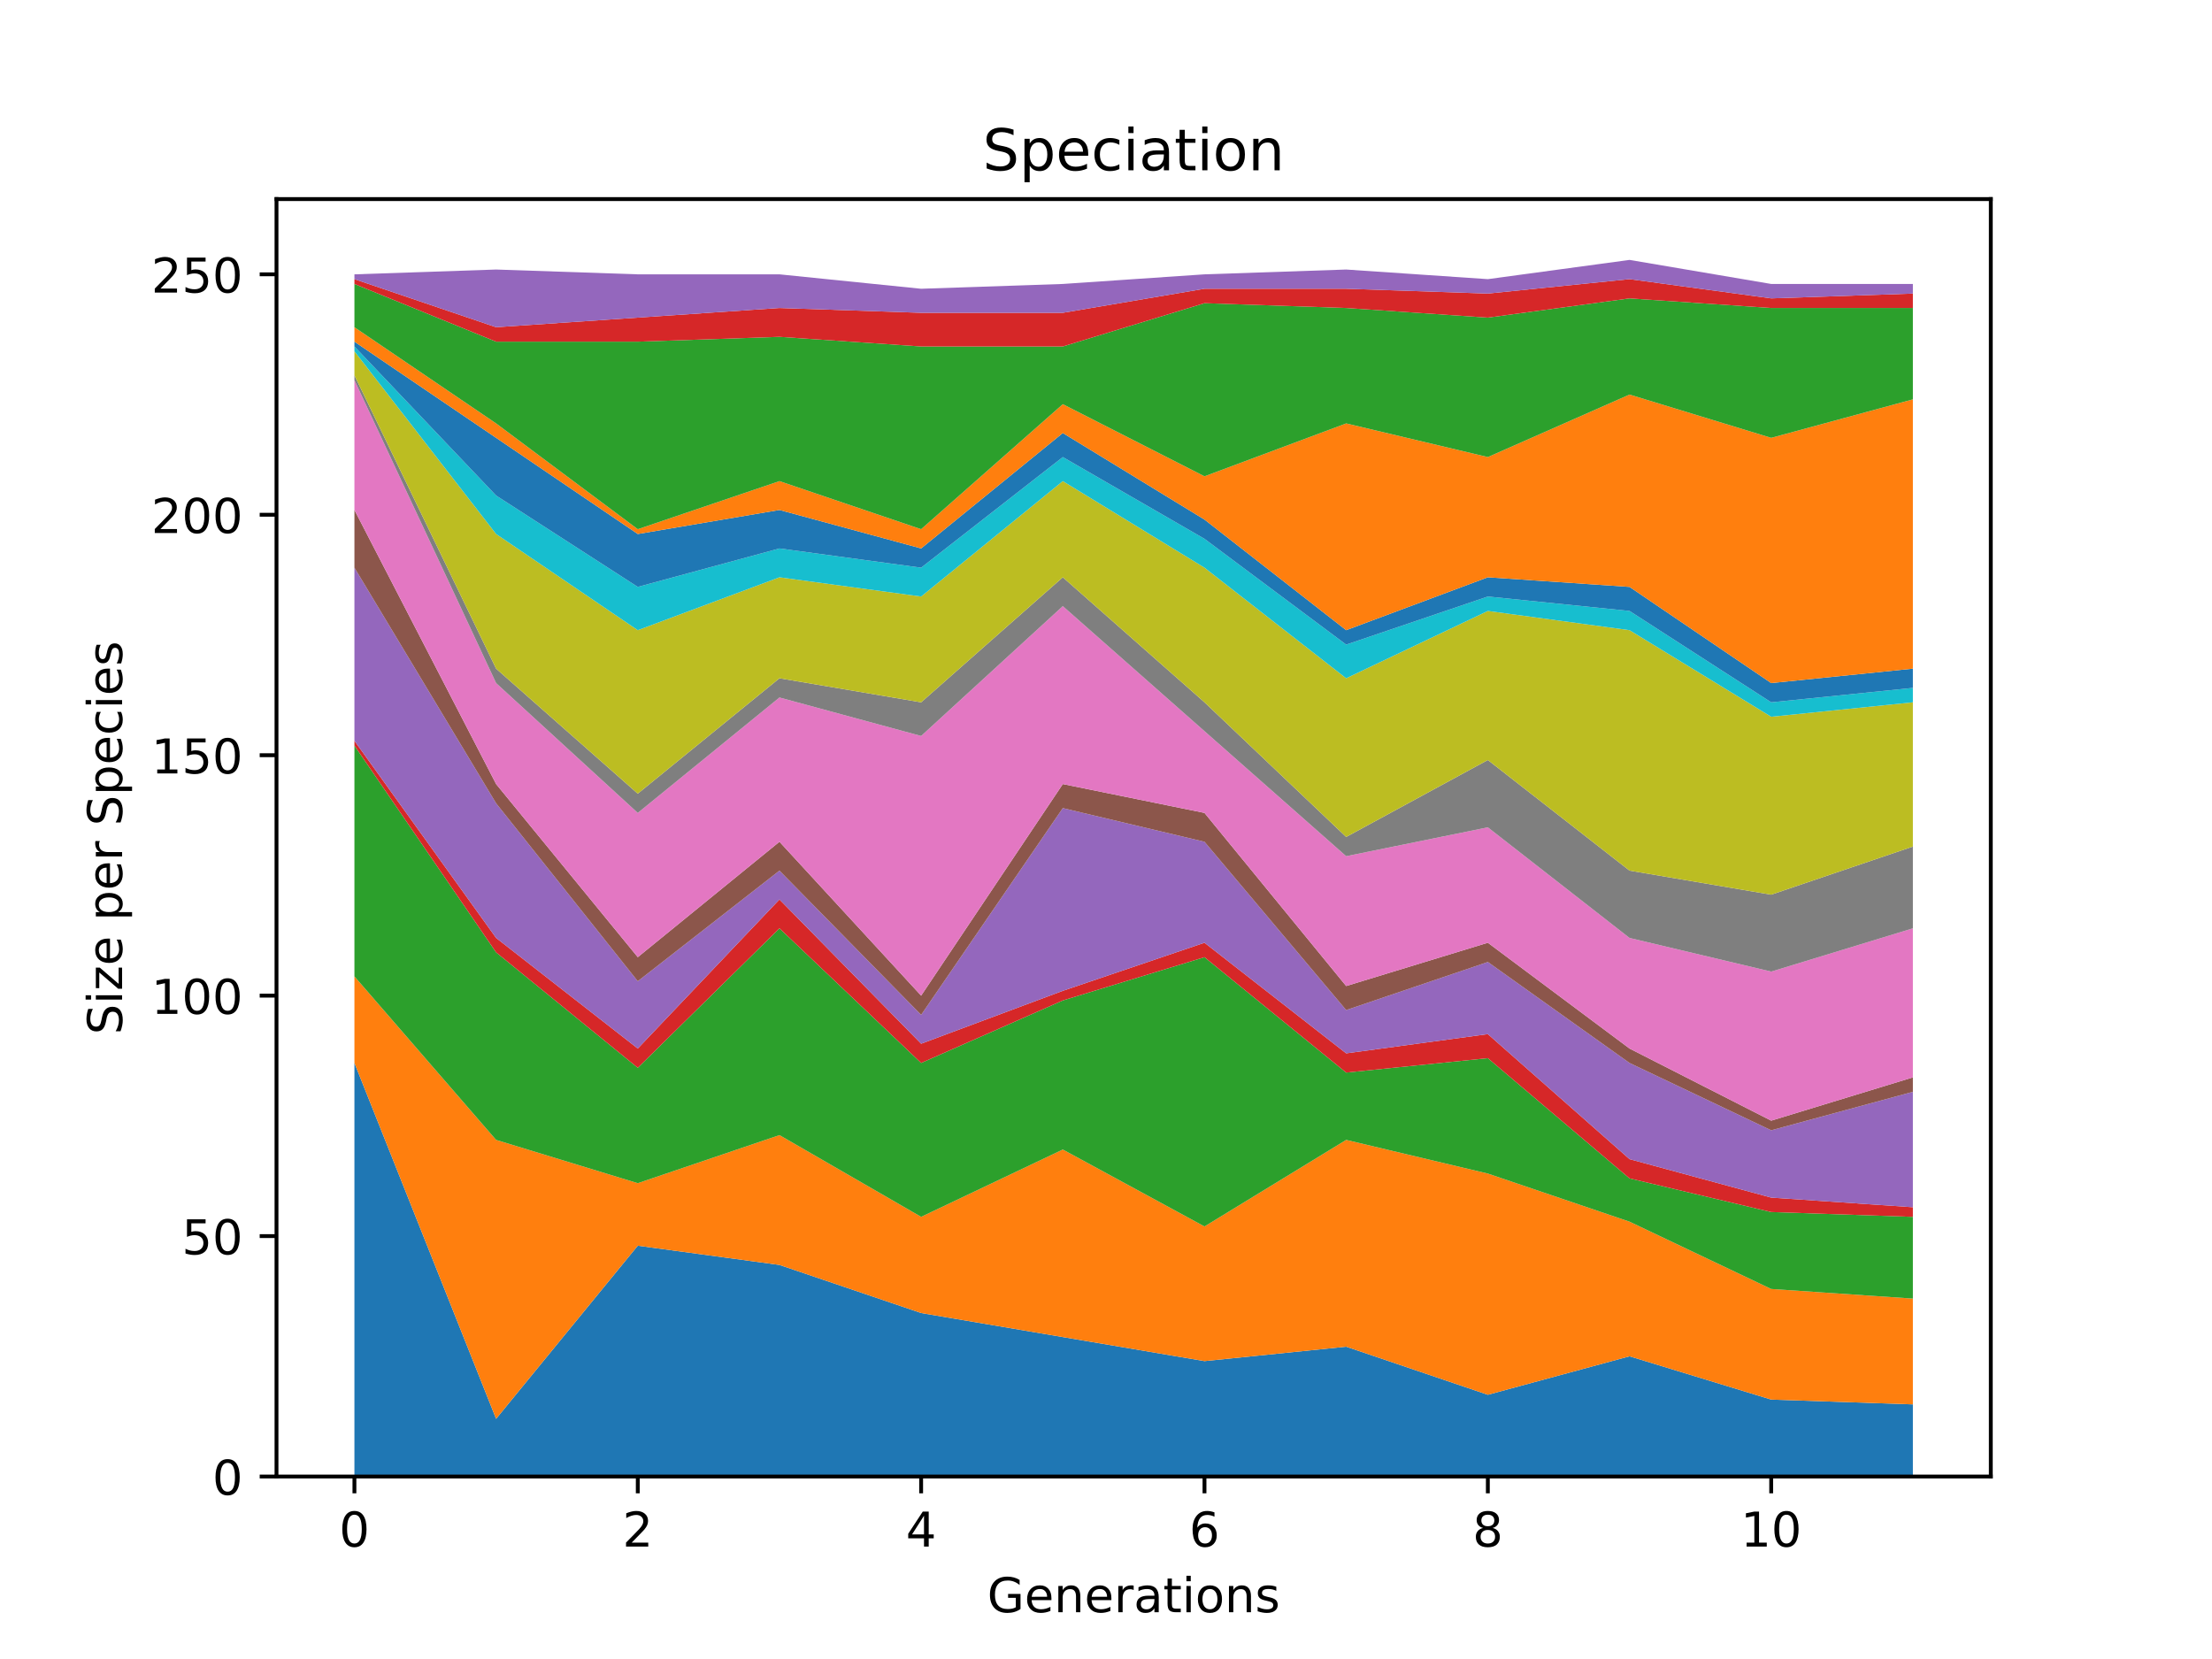 <?xml version="1.0" encoding="utf-8" standalone="no"?>
<!DOCTYPE svg PUBLIC "-//W3C//DTD SVG 1.1//EN"
  "http://www.w3.org/Graphics/SVG/1.1/DTD/svg11.dtd">
<!-- Created with matplotlib (https://matplotlib.org/) -->
<svg height="345.6pt" version="1.1" viewBox="0 0 460.8 345.6" width="460.8pt" xmlns="http://www.w3.org/2000/svg" xmlns:xlink="http://www.w3.org/1999/xlink">
 <defs>
  <style type="text/css">
*{stroke-linecap:butt;stroke-linejoin:round;}
  </style>
 </defs>
 <g id="figure_1">
  <g id="patch_1">
   <path d="M 0 345.6 
L 460.8 345.6 
L 460.8 0 
L 0 0 
z
" style="fill:#ffffff;"/>
  </g>
  <g id="axes_1">
   <g id="patch_2">
    <path d="M 57.6 307.584 
L 414.72 307.584 
L 414.72 41.472 
L 57.6 41.472 
z
" style="fill:#ffffff;"/>
   </g>
   <g id="PolyCollection_1">
    <path clip-path="url(#p66e9b10af1)" d="M 73.833 221.434 
L 73.833 307.584 
L 103.347 307.584 
L 132.861 307.584 
L 162.375 307.584 
L 191.889 307.584 
L 221.403 307.584 
L 250.917 307.584 
L 280.431 307.584 
L 309.945 307.584 
L 339.459 307.584 
L 368.973 307.584 
L 398.487 307.584 
L 398.487 292.558 
L 398.487 292.558 
L 368.973 291.556 
L 339.459 282.541 
L 309.945 290.554 
L 280.431 280.537 
L 250.917 283.542 
L 221.403 278.534 
L 191.889 273.525 
L 162.375 263.507 
L 132.861 259.501 
L 103.347 295.563 
L 73.833 221.434 
z
" style="fill:#1f77b4;"/>
   </g>
   <g id="PolyCollection_2">
    <path clip-path="url(#p66e9b10af1)" d="M 73.833 203.403 
L 73.833 221.434 
L 103.347 295.563 
L 132.861 259.501 
L 162.375 263.507 
L 191.889 273.525 
L 221.403 278.534 
L 250.917 283.542 
L 280.431 280.537 
L 309.945 290.554 
L 339.459 282.541 
L 368.973 291.556 
L 398.487 292.558 
L 398.487 270.52 
L 398.487 270.52 
L 368.973 268.516 
L 339.459 254.492 
L 309.945 244.474 
L 280.431 237.462 
L 250.917 255.494 
L 221.403 239.466 
L 191.889 253.49 
L 162.375 236.461 
L 132.861 246.478 
L 103.347 237.462 
L 73.833 203.403 
z
" style="fill:#ff7f0e;"/>
   </g>
   <g id="PolyCollection_3">
    <path clip-path="url(#p66e9b10af1)" d="M 73.833 155.32 
L 73.833 203.403 
L 103.347 237.462 
L 132.861 246.478 
L 162.375 236.461 
L 191.889 253.49 
L 221.403 239.466 
L 250.917 255.494 
L 280.431 237.462 
L 309.945 244.474 
L 339.459 254.492 
L 368.973 268.516 
L 398.487 270.52 
L 398.487 253.49 
L 398.487 253.49 
L 368.973 252.488 
L 339.459 245.476 
L 309.945 220.433 
L 280.431 223.438 
L 250.917 199.396 
L 221.403 208.412 
L 191.889 221.434 
L 162.375 193.386 
L 132.861 222.436 
L 103.347 198.394 
L 73.833 155.32 
z
" style="fill:#2ca02c;"/>
   </g>
   <g id="PolyCollection_4">
    <path clip-path="url(#p66e9b10af1)" d="M 73.833 154.318 
L 73.833 155.32 
L 103.347 198.394 
L 132.861 222.436 
L 162.375 193.386 
L 191.889 221.434 
L 221.403 208.412 
L 250.917 199.396 
L 280.431 223.438 
L 309.945 220.433 
L 339.459 245.476 
L 368.973 252.488 
L 398.487 253.49 
L 398.487 251.487 
L 398.487 251.487 
L 368.973 249.483 
L 339.459 241.469 
L 309.945 215.424 
L 280.431 219.431 
L 250.917 196.391 
L 221.403 206.408 
L 191.889 217.427 
L 162.375 187.375 
L 132.861 218.429 
L 103.347 195.389 
L 73.833 154.318 
z
" style="fill:#d62728;"/>
   </g>
   <g id="PolyCollection_5">
    <path clip-path="url(#p66e9b10af1)" d="M 73.833 118.255 
L 73.833 154.318 
L 103.347 195.389 
L 132.861 218.429 
L 162.375 187.375 
L 191.889 217.427 
L 221.403 206.408 
L 250.917 196.391 
L 280.431 219.431 
L 309.945 215.424 
L 339.459 241.469 
L 368.973 249.483 
L 398.487 251.487 
L 398.487 227.445 
L 398.487 227.445 
L 368.973 235.459 
L 339.459 221.434 
L 309.945 200.398 
L 280.431 210.415 
L 250.917 175.354 
L 221.403 168.342 
L 191.889 211.417 
L 162.375 181.365 
L 132.861 204.405 
L 103.347 167.341 
L 73.833 118.255 
z
" style="fill:#9467bd;"/>
   </g>
   <g id="PolyCollection_6">
    <path clip-path="url(#p66e9b10af1)" d="M 73.833 106.234 
L 73.833 118.255 
L 103.347 167.341 
L 132.861 204.405 
L 162.375 181.365 
L 191.889 211.417 
L 221.403 168.342 
L 250.917 175.354 
L 280.431 210.415 
L 309.945 200.398 
L 339.459 221.434 
L 368.973 235.459 
L 398.487 227.445 
L 398.487 224.44 
L 398.487 224.44 
L 368.973 233.455 
L 339.459 218.429 
L 309.945 196.391 
L 280.431 205.407 
L 250.917 169.344 
L 221.403 163.334 
L 191.889 207.41 
L 162.375 175.354 
L 132.861 199.396 
L 103.347 163.334 
L 73.833 106.234 
z
" style="fill:#8c564b;"/>
   </g>
   <g id="PolyCollection_7">
    <path clip-path="url(#p66e9b10af1)" d="M 73.833 79.187 
L 73.833 106.234 
L 103.347 163.334 
L 132.861 199.396 
L 162.375 175.354 
L 191.889 207.41 
L 221.403 163.334 
L 250.917 169.344 
L 280.431 205.407 
L 309.945 196.391 
L 339.459 218.429 
L 368.973 233.455 
L 398.487 224.44 
L 398.487 193.386 
L 398.487 193.386 
L 368.973 202.401 
L 339.459 195.389 
L 309.945 172.349 
L 280.431 178.36 
L 250.917 152.314 
L 221.403 126.269 
L 191.889 153.316 
L 162.375 145.302 
L 132.861 169.344 
L 103.347 142.297 
L 73.833 79.187 
z
" style="fill:#e377c2;"/>
   </g>
   <g id="PolyCollection_8">
    <path clip-path="url(#p66e9b10af1)" d="M 73.833 78.186 
L 73.833 79.187 
L 103.347 142.297 
L 132.861 169.344 
L 162.375 145.302 
L 191.889 153.316 
L 221.403 126.269 
L 250.917 152.314 
L 280.431 178.36 
L 309.945 172.349 
L 339.459 195.389 
L 368.973 202.401 
L 398.487 193.386 
L 398.487 176.356 
L 398.487 176.356 
L 368.973 186.374 
L 339.459 181.365 
L 309.945 158.325 
L 280.431 174.353 
L 250.917 146.304 
L 221.403 120.259 
L 191.889 146.304 
L 162.375 141.295 
L 132.861 165.337 
L 103.347 139.292 
L 73.833 78.186 
z
" style="fill:#7f7f7f;"/>
   </g>
   <g id="PolyCollection_9">
    <path clip-path="url(#p66e9b10af1)" d="M 73.833 73.177 
L 73.833 78.186 
L 103.347 139.292 
L 132.861 165.337 
L 162.375 141.295 
L 191.889 146.304 
L 221.403 120.259 
L 250.917 146.304 
L 280.431 174.353 
L 309.945 158.325 
L 339.459 181.365 
L 368.973 186.374 
L 398.487 176.356 
L 398.487 146.304 
L 398.487 146.304 
L 368.973 149.309 
L 339.459 131.278 
L 309.945 127.271 
L 280.431 141.295 
L 250.917 118.255 
L 221.403 100.224 
L 191.889 124.266 
L 162.375 120.259 
L 132.861 131.278 
L 103.347 111.243 
L 73.833 73.177 
z
" style="fill:#bcbd22;"/>
   </g>
   <g id="PolyCollection_10">
    <path clip-path="url(#p66e9b10af1)" d="M 73.833 72.175 
L 73.833 73.177 
L 103.347 111.243 
L 132.861 131.278 
L 162.375 120.259 
L 191.889 124.266 
L 221.403 100.224 
L 250.917 118.255 
L 280.431 141.295 
L 309.945 127.271 
L 339.459 131.278 
L 368.973 149.309 
L 398.487 146.304 
L 398.487 143.299 
L 398.487 143.299 
L 368.973 146.304 
L 339.459 127.271 
L 309.945 124.266 
L 280.431 134.283 
L 250.917 112.245 
L 221.403 95.215 
L 191.889 118.255 
L 162.375 114.248 
L 132.861 122.262 
L 103.347 103.229 
L 73.833 72.175 
z
" style="fill:#17becf;"/>
   </g>
   <g id="PolyCollection_11">
    <path clip-path="url(#p66e9b10af1)" d="M 73.833 71.174 
L 73.833 72.175 
L 103.347 103.229 
L 132.861 122.262 
L 162.375 114.248 
L 191.889 118.255 
L 221.403 95.215 
L 250.917 112.245 
L 280.431 134.283 
L 309.945 124.266 
L 339.459 127.271 
L 368.973 146.304 
L 398.487 143.299 
L 398.487 139.292 
L 398.487 139.292 
L 368.973 142.297 
L 339.459 122.262 
L 309.945 120.259 
L 280.431 131.278 
L 250.917 108.238 
L 221.403 90.207 
L 191.889 114.248 
L 162.375 106.234 
L 132.861 111.243 
L 103.347 91.208 
L 73.833 71.174 
z
" style="fill:#1f77b4;"/>
   </g>
   <g id="PolyCollection_12">
    <path clip-path="url(#p66e9b10af1)" d="M 73.833 68.168 
L 73.833 71.174 
L 103.347 91.208 
L 132.861 111.243 
L 162.375 106.234 
L 191.889 114.248 
L 221.403 90.207 
L 250.917 108.238 
L 280.431 131.278 
L 309.945 120.259 
L 339.459 122.262 
L 368.973 142.297 
L 398.487 139.292 
L 398.487 83.194 
L 398.487 83.194 
L 368.973 91.208 
L 339.459 82.193 
L 309.945 95.215 
L 280.431 88.203 
L 250.917 99.222 
L 221.403 84.196 
L 191.889 110.241 
L 162.375 100.224 
L 132.861 110.241 
L 103.347 88.203 
L 73.833 68.168 
z
" style="fill:#ff7f0e;"/>
   </g>
   <g id="PolyCollection_13">
    <path clip-path="url(#p66e9b10af1)" d="M 73.833 59.153 
L 73.833 68.168 
L 103.347 88.203 
L 132.861 110.241 
L 162.375 100.224 
L 191.889 110.241 
L 221.403 84.196 
L 250.917 99.222 
L 280.431 88.203 
L 309.945 95.215 
L 339.459 82.193 
L 368.973 91.208 
L 398.487 83.194 
L 398.487 64.161 
L 398.487 64.161 
L 368.973 64.161 
L 339.459 62.158 
L 309.945 66.165 
L 280.431 64.161 
L 250.917 63.16 
L 221.403 72.175 
L 191.889 72.175 
L 162.375 70.172 
L 132.861 71.174 
L 103.347 71.174 
L 73.833 59.153 
z
" style="fill:#2ca02c;"/>
   </g>
   <g id="PolyCollection_14">
    <path clip-path="url(#p66e9b10af1)" d="M 73.833 58.151 
L 73.833 59.153 
L 103.347 71.174 
L 132.861 71.174 
L 162.375 70.172 
L 191.889 72.175 
L 221.403 72.175 
L 250.917 63.16 
L 280.431 64.161 
L 309.945 66.165 
L 339.459 62.158 
L 368.973 64.161 
L 398.487 64.161 
L 398.487 61.156 
L 398.487 61.156 
L 368.973 62.158 
L 339.459 58.151 
L 309.945 61.156 
L 280.431 60.154 
L 250.917 60.154 
L 221.403 65.163 
L 191.889 65.163 
L 162.375 64.161 
L 132.861 66.165 
L 103.347 68.168 
L 73.833 58.151 
z
" style="fill:#d62728;"/>
   </g>
   <g id="PolyCollection_15">
    <path clip-path="url(#p66e9b10af1)" d="M 73.833 57.149 
L 73.833 58.151 
L 103.347 68.168 
L 132.861 66.165 
L 162.375 64.161 
L 191.889 65.163 
L 221.403 65.163 
L 250.917 60.154 
L 280.431 60.154 
L 309.945 61.156 
L 339.459 58.151 
L 368.973 62.158 
L 398.487 61.156 
L 398.487 59.153 
L 398.487 59.153 
L 368.973 59.153 
L 339.459 54.144 
L 309.945 58.151 
L 280.431 56.147 
L 250.917 57.149 
L 221.403 59.153 
L 191.889 60.154 
L 162.375 57.149 
L 132.861 57.149 
L 103.347 56.147 
L 73.833 57.149 
z
" style="fill:#9467bd;"/>
   </g>
   <g id="matplotlib.axis_1">
    <g id="xtick_1">
     <g id="line2d_1">
      <defs>
       <path d="M 0 0 
L 0 3.5 
" id="mf2af0a7280" style="stroke:#000000;stroke-width:0.8;"/>
      </defs>
      <g>
       <use style="stroke:#000000;stroke-width:0.8;" x="73.833" xlink:href="#mf2af0a7280" y="307.584"/>
      </g>
     </g>
     <g id="text_1">
      <!-- 0 -->
      <defs>
       <path d="M 31.781 66.406 
Q 24.172 66.406 20.328 58.906 
Q 16.5 51.422 16.5 36.375 
Q 16.5 21.391 20.328 13.891 
Q 24.172 6.391 31.781 6.391 
Q 39.453 6.391 43.281 13.891 
Q 47.125 21.391 47.125 36.375 
Q 47.125 51.422 43.281 58.906 
Q 39.453 66.406 31.781 66.406 
z
M 31.781 74.219 
Q 44.047 74.219 50.516 64.516 
Q 56.984 54.828 56.984 36.375 
Q 56.984 17.969 50.516 8.266 
Q 44.047 -1.422 31.781 -1.422 
Q 19.531 -1.422 13.062 8.266 
Q 6.594 17.969 6.594 36.375 
Q 6.594 54.828 13.062 64.516 
Q 19.531 74.219 31.781 74.219 
z
" id="DejaVuSans-48"/>
      </defs>
      <g transform="translate(70.651 322.182)scale(0.1 -0.1)">
       <use xlink:href="#DejaVuSans-48"/>
      </g>
     </g>
    </g>
    <g id="xtick_2">
     <g id="line2d_2">
      <g>
       <use style="stroke:#000000;stroke-width:0.8;" x="132.861" xlink:href="#mf2af0a7280" y="307.584"/>
      </g>
     </g>
     <g id="text_2">
      <!-- 2 -->
      <defs>
       <path d="M 19.188 8.297 
L 53.609 8.297 
L 53.609 0 
L 7.328 0 
L 7.328 8.297 
Q 12.938 14.109 22.625 23.891 
Q 32.328 33.688 34.812 36.531 
Q 39.547 41.844 41.422 45.531 
Q 43.312 49.219 43.312 52.781 
Q 43.312 58.594 39.234 62.25 
Q 35.156 65.922 28.609 65.922 
Q 23.969 65.922 18.812 64.312 
Q 13.672 62.703 7.812 59.422 
L 7.812 69.391 
Q 13.766 71.781 18.938 73 
Q 24.125 74.219 28.422 74.219 
Q 39.75 74.219 46.484 68.547 
Q 53.219 62.891 53.219 53.422 
Q 53.219 48.922 51.531 44.891 
Q 49.859 40.875 45.406 35.406 
Q 44.188 33.984 37.641 27.219 
Q 31.109 20.453 19.188 8.297 
z
" id="DejaVuSans-50"/>
      </defs>
      <g transform="translate(129.68 322.182)scale(0.1 -0.1)">
       <use xlink:href="#DejaVuSans-50"/>
      </g>
     </g>
    </g>
    <g id="xtick_3">
     <g id="line2d_3">
      <g>
       <use style="stroke:#000000;stroke-width:0.8;" x="191.889" xlink:href="#mf2af0a7280" y="307.584"/>
      </g>
     </g>
     <g id="text_3">
      <!-- 4 -->
      <defs>
       <path d="M 37.797 64.312 
L 12.891 25.391 
L 37.797 25.391 
z
M 35.203 72.906 
L 47.609 72.906 
L 47.609 25.391 
L 58.016 25.391 
L 58.016 17.188 
L 47.609 17.188 
L 47.609 0 
L 37.797 0 
L 37.797 17.188 
L 4.891 17.188 
L 4.891 26.703 
z
" id="DejaVuSans-52"/>
      </defs>
      <g transform="translate(188.708 322.182)scale(0.1 -0.1)">
       <use xlink:href="#DejaVuSans-52"/>
      </g>
     </g>
    </g>
    <g id="xtick_4">
     <g id="line2d_4">
      <g>
       <use style="stroke:#000000;stroke-width:0.8;" x="250.917" xlink:href="#mf2af0a7280" y="307.584"/>
      </g>
     </g>
     <g id="text_4">
      <!-- 6 -->
      <defs>
       <path d="M 33.016 40.375 
Q 26.375 40.375 22.484 35.828 
Q 18.609 31.297 18.609 23.391 
Q 18.609 15.531 22.484 10.953 
Q 26.375 6.391 33.016 6.391 
Q 39.656 6.391 43.531 10.953 
Q 47.406 15.531 47.406 23.391 
Q 47.406 31.297 43.531 35.828 
Q 39.656 40.375 33.016 40.375 
z
M 52.594 71.297 
L 52.594 62.312 
Q 48.875 64.062 45.094 64.984 
Q 41.312 65.922 37.594 65.922 
Q 27.828 65.922 22.672 59.328 
Q 17.531 52.734 16.797 39.406 
Q 19.672 43.656 24.016 45.922 
Q 28.375 48.188 33.594 48.188 
Q 44.578 48.188 50.953 41.516 
Q 57.328 34.859 57.328 23.391 
Q 57.328 12.156 50.688 5.359 
Q 44.047 -1.422 33.016 -1.422 
Q 20.359 -1.422 13.672 8.266 
Q 6.984 17.969 6.984 36.375 
Q 6.984 53.656 15.188 63.938 
Q 23.391 74.219 37.203 74.219 
Q 40.922 74.219 44.703 73.484 
Q 48.484 72.75 52.594 71.297 
z
" id="DejaVuSans-54"/>
      </defs>
      <g transform="translate(247.736 322.182)scale(0.1 -0.1)">
       <use xlink:href="#DejaVuSans-54"/>
      </g>
     </g>
    </g>
    <g id="xtick_5">
     <g id="line2d_5">
      <g>
       <use style="stroke:#000000;stroke-width:0.8;" x="309.945" xlink:href="#mf2af0a7280" y="307.584"/>
      </g>
     </g>
     <g id="text_5">
      <!-- 8 -->
      <defs>
       <path d="M 31.781 34.625 
Q 24.75 34.625 20.719 30.859 
Q 16.703 27.094 16.703 20.516 
Q 16.703 13.922 20.719 10.156 
Q 24.75 6.391 31.781 6.391 
Q 38.812 6.391 42.859 10.172 
Q 46.922 13.969 46.922 20.516 
Q 46.922 27.094 42.891 30.859 
Q 38.875 34.625 31.781 34.625 
z
M 21.922 38.812 
Q 15.578 40.375 12.031 44.719 
Q 8.5 49.078 8.5 55.328 
Q 8.5 64.062 14.719 69.141 
Q 20.953 74.219 31.781 74.219 
Q 42.672 74.219 48.875 69.141 
Q 55.078 64.062 55.078 55.328 
Q 55.078 49.078 51.531 44.719 
Q 48 40.375 41.703 38.812 
Q 48.828 37.156 52.797 32.312 
Q 56.781 27.484 56.781 20.516 
Q 56.781 9.906 50.312 4.234 
Q 43.844 -1.422 31.781 -1.422 
Q 19.734 -1.422 13.25 4.234 
Q 6.781 9.906 6.781 20.516 
Q 6.781 27.484 10.781 32.312 
Q 14.797 37.156 21.922 38.812 
z
M 18.312 54.391 
Q 18.312 48.734 21.844 45.562 
Q 25.391 42.391 31.781 42.391 
Q 38.141 42.391 41.719 45.562 
Q 45.312 48.734 45.312 54.391 
Q 45.312 60.062 41.719 63.234 
Q 38.141 66.406 31.781 66.406 
Q 25.391 66.406 21.844 63.234 
Q 18.312 60.062 18.312 54.391 
z
" id="DejaVuSans-56"/>
      </defs>
      <g transform="translate(306.764 322.182)scale(0.1 -0.1)">
       <use xlink:href="#DejaVuSans-56"/>
      </g>
     </g>
    </g>
    <g id="xtick_6">
     <g id="line2d_6">
      <g>
       <use style="stroke:#000000;stroke-width:0.8;" x="368.973" xlink:href="#mf2af0a7280" y="307.584"/>
      </g>
     </g>
     <g id="text_6">
      <!-- 10 -->
      <defs>
       <path d="M 12.406 8.297 
L 28.516 8.297 
L 28.516 63.922 
L 10.984 60.406 
L 10.984 69.391 
L 28.422 72.906 
L 38.281 72.906 
L 38.281 8.297 
L 54.391 8.297 
L 54.391 0 
L 12.406 0 
z
" id="DejaVuSans-49"/>
      </defs>
      <g transform="translate(362.611 322.182)scale(0.1 -0.1)">
       <use xlink:href="#DejaVuSans-49"/>
       <use x="63.623" xlink:href="#DejaVuSans-48"/>
      </g>
     </g>
    </g>
    <g id="text_7">
     <!-- Generations -->
     <defs>
      <path d="M 59.516 10.406 
L 59.516 29.984 
L 43.406 29.984 
L 43.406 38.094 
L 69.281 38.094 
L 69.281 6.781 
Q 63.578 2.734 56.688 0.656 
Q 49.812 -1.422 42 -1.422 
Q 24.906 -1.422 15.25 8.562 
Q 5.609 18.562 5.609 36.375 
Q 5.609 54.25 15.25 64.234 
Q 24.906 74.219 42 74.219 
Q 49.125 74.219 55.547 72.453 
Q 61.969 70.703 67.391 67.281 
L 67.391 56.781 
Q 61.922 61.422 55.766 63.766 
Q 49.609 66.109 42.828 66.109 
Q 29.438 66.109 22.719 58.641 
Q 16.016 51.172 16.016 36.375 
Q 16.016 21.625 22.719 14.156 
Q 29.438 6.688 42.828 6.688 
Q 48.047 6.688 52.141 7.594 
Q 56.25 8.5 59.516 10.406 
z
" id="DejaVuSans-71"/>
      <path d="M 56.203 29.594 
L 56.203 25.203 
L 14.891 25.203 
Q 15.484 15.922 20.484 11.062 
Q 25.484 6.203 34.422 6.203 
Q 39.594 6.203 44.453 7.469 
Q 49.312 8.734 54.109 11.281 
L 54.109 2.781 
Q 49.266 0.734 44.188 -0.344 
Q 39.109 -1.422 33.891 -1.422 
Q 20.797 -1.422 13.156 6.188 
Q 5.516 13.812 5.516 26.812 
Q 5.516 40.234 12.766 48.109 
Q 20.016 56 32.328 56 
Q 43.359 56 49.781 48.891 
Q 56.203 41.797 56.203 29.594 
z
M 47.219 32.234 
Q 47.125 39.594 43.094 43.984 
Q 39.062 48.391 32.422 48.391 
Q 24.906 48.391 20.391 44.141 
Q 15.875 39.891 15.188 32.172 
z
" id="DejaVuSans-101"/>
      <path d="M 54.891 33.016 
L 54.891 0 
L 45.906 0 
L 45.906 32.719 
Q 45.906 40.484 42.875 44.328 
Q 39.844 48.188 33.797 48.188 
Q 26.516 48.188 22.312 43.547 
Q 18.109 38.922 18.109 30.906 
L 18.109 0 
L 9.078 0 
L 9.078 54.688 
L 18.109 54.688 
L 18.109 46.188 
Q 21.344 51.125 25.703 53.562 
Q 30.078 56 35.797 56 
Q 45.219 56 50.047 50.172 
Q 54.891 44.344 54.891 33.016 
z
" id="DejaVuSans-110"/>
      <path d="M 41.109 46.297 
Q 39.594 47.172 37.812 47.578 
Q 36.031 48 33.891 48 
Q 26.266 48 22.188 43.047 
Q 18.109 38.094 18.109 28.812 
L 18.109 0 
L 9.078 0 
L 9.078 54.688 
L 18.109 54.688 
L 18.109 46.188 
Q 20.953 51.172 25.484 53.578 
Q 30.031 56 36.531 56 
Q 37.453 56 38.578 55.875 
Q 39.703 55.766 41.062 55.516 
z
" id="DejaVuSans-114"/>
      <path d="M 34.281 27.484 
Q 23.391 27.484 19.188 25 
Q 14.984 22.516 14.984 16.5 
Q 14.984 11.719 18.141 8.906 
Q 21.297 6.109 26.703 6.109 
Q 34.188 6.109 38.703 11.406 
Q 43.219 16.703 43.219 25.484 
L 43.219 27.484 
z
M 52.203 31.203 
L 52.203 0 
L 43.219 0 
L 43.219 8.297 
Q 40.141 3.328 35.547 0.953 
Q 30.953 -1.422 24.312 -1.422 
Q 15.922 -1.422 10.953 3.297 
Q 6 8.016 6 15.922 
Q 6 25.141 12.172 29.828 
Q 18.359 34.516 30.609 34.516 
L 43.219 34.516 
L 43.219 35.406 
Q 43.219 41.609 39.141 45 
Q 35.062 48.391 27.688 48.391 
Q 23 48.391 18.547 47.266 
Q 14.109 46.141 10.016 43.891 
L 10.016 52.203 
Q 14.938 54.109 19.578 55.047 
Q 24.219 56 28.609 56 
Q 40.484 56 46.344 49.844 
Q 52.203 43.703 52.203 31.203 
z
" id="DejaVuSans-97"/>
      <path d="M 18.312 70.219 
L 18.312 54.688 
L 36.812 54.688 
L 36.812 47.703 
L 18.312 47.703 
L 18.312 18.016 
Q 18.312 11.328 20.141 9.422 
Q 21.969 7.516 27.594 7.516 
L 36.812 7.516 
L 36.812 0 
L 27.594 0 
Q 17.188 0 13.234 3.875 
Q 9.281 7.766 9.281 18.016 
L 9.281 47.703 
L 2.688 47.703 
L 2.688 54.688 
L 9.281 54.688 
L 9.281 70.219 
z
" id="DejaVuSans-116"/>
      <path d="M 9.422 54.688 
L 18.406 54.688 
L 18.406 0 
L 9.422 0 
z
M 9.422 75.984 
L 18.406 75.984 
L 18.406 64.594 
L 9.422 64.594 
z
" id="DejaVuSans-105"/>
      <path d="M 30.609 48.391 
Q 23.391 48.391 19.188 42.75 
Q 14.984 37.109 14.984 27.297 
Q 14.984 17.484 19.156 11.844 
Q 23.344 6.203 30.609 6.203 
Q 37.797 6.203 41.984 11.859 
Q 46.188 17.531 46.188 27.297 
Q 46.188 37.016 41.984 42.703 
Q 37.797 48.391 30.609 48.391 
z
M 30.609 56 
Q 42.328 56 49.016 48.375 
Q 55.719 40.766 55.719 27.297 
Q 55.719 13.875 49.016 6.219 
Q 42.328 -1.422 30.609 -1.422 
Q 18.844 -1.422 12.172 6.219 
Q 5.516 13.875 5.516 27.297 
Q 5.516 40.766 12.172 48.375 
Q 18.844 56 30.609 56 
z
" id="DejaVuSans-111"/>
      <path d="M 44.281 53.078 
L 44.281 44.578 
Q 40.484 46.531 36.375 47.5 
Q 32.281 48.484 27.875 48.484 
Q 21.188 48.484 17.844 46.438 
Q 14.5 44.391 14.5 40.281 
Q 14.5 37.156 16.891 35.375 
Q 19.281 33.594 26.516 31.984 
L 29.594 31.297 
Q 39.156 29.25 43.188 25.516 
Q 47.219 21.781 47.219 15.094 
Q 47.219 7.469 41.188 3.016 
Q 35.156 -1.422 24.609 -1.422 
Q 20.219 -1.422 15.453 -0.562 
Q 10.688 0.297 5.422 2 
L 5.422 11.281 
Q 10.406 8.688 15.234 7.391 
Q 20.062 6.109 24.812 6.109 
Q 31.156 6.109 34.562 8.281 
Q 37.984 10.453 37.984 14.406 
Q 37.984 18.062 35.516 20.016 
Q 33.062 21.969 24.703 23.781 
L 21.578 24.516 
Q 13.234 26.266 9.516 29.906 
Q 5.812 33.547 5.812 39.891 
Q 5.812 47.609 11.281 51.797 
Q 16.75 56 26.812 56 
Q 31.781 56 36.172 55.266 
Q 40.578 54.547 44.281 53.078 
z
" id="DejaVuSans-115"/>
     </defs>
     <g transform="translate(205.662 335.861)scale(0.1 -0.1)">
      <use xlink:href="#DejaVuSans-71"/>
      <use x="77.49" xlink:href="#DejaVuSans-101"/>
      <use x="139.014" xlink:href="#DejaVuSans-110"/>
      <use x="202.393" xlink:href="#DejaVuSans-101"/>
      <use x="263.916" xlink:href="#DejaVuSans-114"/>
      <use x="305.029" xlink:href="#DejaVuSans-97"/>
      <use x="366.309" xlink:href="#DejaVuSans-116"/>
      <use x="405.518" xlink:href="#DejaVuSans-105"/>
      <use x="433.301" xlink:href="#DejaVuSans-111"/>
      <use x="494.482" xlink:href="#DejaVuSans-110"/>
      <use x="557.861" xlink:href="#DejaVuSans-115"/>
     </g>
    </g>
   </g>
   <g id="matplotlib.axis_2">
    <g id="ytick_1">
     <g id="line2d_7">
      <defs>
       <path d="M 0 0 
L -3.5 0 
" id="me19f100678" style="stroke:#000000;stroke-width:0.8;"/>
      </defs>
      <g>
       <use style="stroke:#000000;stroke-width:0.8;" x="57.6" xlink:href="#me19f100678" y="307.584"/>
      </g>
     </g>
     <g id="text_8">
      <!-- 0 -->
      <g transform="translate(44.237 311.383)scale(0.1 -0.1)">
       <use xlink:href="#DejaVuSans-48"/>
      </g>
     </g>
    </g>
    <g id="ytick_2">
     <g id="line2d_8">
      <g>
       <use style="stroke:#000000;stroke-width:0.8;" x="57.6" xlink:href="#me19f100678" y="257.497"/>
      </g>
     </g>
     <g id="text_9">
      <!-- 50 -->
      <defs>
       <path d="M 10.797 72.906 
L 49.516 72.906 
L 49.516 64.594 
L 19.828 64.594 
L 19.828 46.734 
Q 21.969 47.469 24.109 47.828 
Q 26.266 48.188 28.422 48.188 
Q 40.625 48.188 47.75 41.5 
Q 54.891 34.812 54.891 23.391 
Q 54.891 11.625 47.562 5.094 
Q 40.234 -1.422 26.906 -1.422 
Q 22.312 -1.422 17.547 -0.641 
Q 12.797 0.141 7.719 1.703 
L 7.719 11.625 
Q 12.109 9.234 16.797 8.062 
Q 21.484 6.891 26.703 6.891 
Q 35.156 6.891 40.078 11.328 
Q 45.016 15.766 45.016 23.391 
Q 45.016 31 40.078 35.438 
Q 35.156 39.891 26.703 39.891 
Q 22.75 39.891 18.812 39.016 
Q 14.891 38.141 10.797 36.281 
z
" id="DejaVuSans-53"/>
      </defs>
      <g transform="translate(37.875 261.296)scale(0.1 -0.1)">
       <use xlink:href="#DejaVuSans-53"/>
       <use x="63.623" xlink:href="#DejaVuSans-48"/>
      </g>
     </g>
    </g>
    <g id="ytick_3">
     <g id="line2d_9">
      <g>
       <use style="stroke:#000000;stroke-width:0.8;" x="57.6" xlink:href="#me19f100678" y="207.41"/>
      </g>
     </g>
     <g id="text_10">
      <!-- 100 -->
      <g transform="translate(31.512 211.209)scale(0.1 -0.1)">
       <use xlink:href="#DejaVuSans-49"/>
       <use x="63.623" xlink:href="#DejaVuSans-48"/>
       <use x="127.246" xlink:href="#DejaVuSans-48"/>
      </g>
     </g>
    </g>
    <g id="ytick_4">
     <g id="line2d_10">
      <g>
       <use style="stroke:#000000;stroke-width:0.8;" x="57.6" xlink:href="#me19f100678" y="157.323"/>
      </g>
     </g>
     <g id="text_11">
      <!-- 150 -->
      <g transform="translate(31.512 161.122)scale(0.1 -0.1)">
       <use xlink:href="#DejaVuSans-49"/>
       <use x="63.623" xlink:href="#DejaVuSans-53"/>
       <use x="127.246" xlink:href="#DejaVuSans-48"/>
      </g>
     </g>
    </g>
    <g id="ytick_5">
     <g id="line2d_11">
      <g>
       <use style="stroke:#000000;stroke-width:0.8;" x="57.6" xlink:href="#me19f100678" y="107.236"/>
      </g>
     </g>
     <g id="text_12">
      <!-- 200 -->
      <g transform="translate(31.512 111.035)scale(0.1 -0.1)">
       <use xlink:href="#DejaVuSans-50"/>
       <use x="63.623" xlink:href="#DejaVuSans-48"/>
       <use x="127.246" xlink:href="#DejaVuSans-48"/>
      </g>
     </g>
    </g>
    <g id="ytick_6">
     <g id="line2d_12">
      <g>
       <use style="stroke:#000000;stroke-width:0.8;" x="57.6" xlink:href="#me19f100678" y="57.149"/>
      </g>
     </g>
     <g id="text_13">
      <!-- 250 -->
      <g transform="translate(31.512 60.948)scale(0.1 -0.1)">
       <use xlink:href="#DejaVuSans-50"/>
       <use x="63.623" xlink:href="#DejaVuSans-53"/>
       <use x="127.246" xlink:href="#DejaVuSans-48"/>
      </g>
     </g>
    </g>
    <g id="text_14">
     <!-- Size per Species -->
     <defs>
      <path d="M 53.516 70.516 
L 53.516 60.891 
Q 47.906 63.578 42.922 64.891 
Q 37.938 66.219 33.297 66.219 
Q 25.25 66.219 20.875 63.094 
Q 16.5 59.969 16.5 54.203 
Q 16.5 49.359 19.406 46.891 
Q 22.312 44.438 30.422 42.922 
L 36.375 41.703 
Q 47.406 39.594 52.656 34.297 
Q 57.906 29 57.906 20.125 
Q 57.906 9.516 50.797 4.047 
Q 43.703 -1.422 29.984 -1.422 
Q 24.812 -1.422 18.969 -0.25 
Q 13.141 0.922 6.891 3.219 
L 6.891 13.375 
Q 12.891 10.016 18.656 8.297 
Q 24.422 6.594 29.984 6.594 
Q 38.422 6.594 43.016 9.906 
Q 47.609 13.234 47.609 19.391 
Q 47.609 24.75 44.312 27.781 
Q 41.016 30.812 33.5 32.328 
L 27.484 33.5 
Q 16.453 35.688 11.516 40.375 
Q 6.594 45.062 6.594 53.422 
Q 6.594 63.094 13.406 68.656 
Q 20.219 74.219 32.172 74.219 
Q 37.312 74.219 42.625 73.281 
Q 47.953 72.359 53.516 70.516 
z
" id="DejaVuSans-83"/>
      <path d="M 5.516 54.688 
L 48.188 54.688 
L 48.188 46.484 
L 14.406 7.172 
L 48.188 7.172 
L 48.188 0 
L 4.297 0 
L 4.297 8.203 
L 38.094 47.516 
L 5.516 47.516 
z
" id="DejaVuSans-122"/>
      <path id="DejaVuSans-32"/>
      <path d="M 18.109 8.203 
L 18.109 -20.797 
L 9.078 -20.797 
L 9.078 54.688 
L 18.109 54.688 
L 18.109 46.391 
Q 20.953 51.266 25.266 53.625 
Q 29.594 56 35.594 56 
Q 45.562 56 51.781 48.094 
Q 58.016 40.188 58.016 27.297 
Q 58.016 14.406 51.781 6.484 
Q 45.562 -1.422 35.594 -1.422 
Q 29.594 -1.422 25.266 0.953 
Q 20.953 3.328 18.109 8.203 
z
M 48.688 27.297 
Q 48.688 37.203 44.609 42.844 
Q 40.531 48.484 33.406 48.484 
Q 26.266 48.484 22.188 42.844 
Q 18.109 37.203 18.109 27.297 
Q 18.109 17.391 22.188 11.75 
Q 26.266 6.109 33.406 6.109 
Q 40.531 6.109 44.609 11.75 
Q 48.688 17.391 48.688 27.297 
z
" id="DejaVuSans-112"/>
      <path d="M 48.781 52.594 
L 48.781 44.188 
Q 44.969 46.297 41.141 47.344 
Q 37.312 48.391 33.406 48.391 
Q 24.656 48.391 19.812 42.844 
Q 14.984 37.312 14.984 27.297 
Q 14.984 17.281 19.812 11.734 
Q 24.656 6.203 33.406 6.203 
Q 37.312 6.203 41.141 7.25 
Q 44.969 8.297 48.781 10.406 
L 48.781 2.094 
Q 45.016 0.344 40.984 -0.531 
Q 36.969 -1.422 32.422 -1.422 
Q 20.062 -1.422 12.781 6.344 
Q 5.516 14.109 5.516 27.297 
Q 5.516 40.672 12.859 48.328 
Q 20.219 56 33.016 56 
Q 37.156 56 41.109 55.141 
Q 45.062 54.297 48.781 52.594 
z
" id="DejaVuSans-99"/>
     </defs>
     <g transform="translate(25.433 215.521)rotate(-90)scale(0.1 -0.1)">
      <use xlink:href="#DejaVuSans-83"/>
      <use x="63.477" xlink:href="#DejaVuSans-105"/>
      <use x="91.26" xlink:href="#DejaVuSans-122"/>
      <use x="143.75" xlink:href="#DejaVuSans-101"/>
      <use x="205.273" xlink:href="#DejaVuSans-32"/>
      <use x="237.061" xlink:href="#DejaVuSans-112"/>
      <use x="300.537" xlink:href="#DejaVuSans-101"/>
      <use x="362.061" xlink:href="#DejaVuSans-114"/>
      <use x="403.174" xlink:href="#DejaVuSans-32"/>
      <use x="434.961" xlink:href="#DejaVuSans-83"/>
      <use x="498.438" xlink:href="#DejaVuSans-112"/>
      <use x="561.914" xlink:href="#DejaVuSans-101"/>
      <use x="623.438" xlink:href="#DejaVuSans-99"/>
      <use x="678.418" xlink:href="#DejaVuSans-105"/>
      <use x="706.201" xlink:href="#DejaVuSans-101"/>
      <use x="767.725" xlink:href="#DejaVuSans-115"/>
     </g>
    </g>
   </g>
   <g id="patch_3">
    <path d="M 57.6 307.584 
L 57.6 41.472 
" style="fill:none;stroke:#000000;stroke-linecap:square;stroke-linejoin:miter;stroke-width:0.8;"/>
   </g>
   <g id="patch_4">
    <path d="M 414.72 307.584 
L 414.72 41.472 
" style="fill:none;stroke:#000000;stroke-linecap:square;stroke-linejoin:miter;stroke-width:0.8;"/>
   </g>
   <g id="patch_5">
    <path d="M 57.6 307.584 
L 414.72 307.584 
" style="fill:none;stroke:#000000;stroke-linecap:square;stroke-linejoin:miter;stroke-width:0.8;"/>
   </g>
   <g id="patch_6">
    <path d="M 57.6 41.472 
L 414.72 41.472 
" style="fill:none;stroke:#000000;stroke-linecap:square;stroke-linejoin:miter;stroke-width:0.8;"/>
   </g>
   <g id="text_15">
    <!-- Speciation -->
    <g transform="translate(204.714 35.472)scale(0.12 -0.12)">
     <use xlink:href="#DejaVuSans-83"/>
     <use x="63.477" xlink:href="#DejaVuSans-112"/>
     <use x="126.953" xlink:href="#DejaVuSans-101"/>
     <use x="188.477" xlink:href="#DejaVuSans-99"/>
     <use x="243.457" xlink:href="#DejaVuSans-105"/>
     <use x="271.24" xlink:href="#DejaVuSans-97"/>
     <use x="332.52" xlink:href="#DejaVuSans-116"/>
     <use x="371.729" xlink:href="#DejaVuSans-105"/>
     <use x="399.512" xlink:href="#DejaVuSans-111"/>
     <use x="460.693" xlink:href="#DejaVuSans-110"/>
    </g>
   </g>
  </g>
 </g>
 <defs>
  <clipPath id="p66e9b10af1">
   <rect height="266.112" width="357.12" x="57.6" y="41.472"/>
  </clipPath>
 </defs>
</svg>
